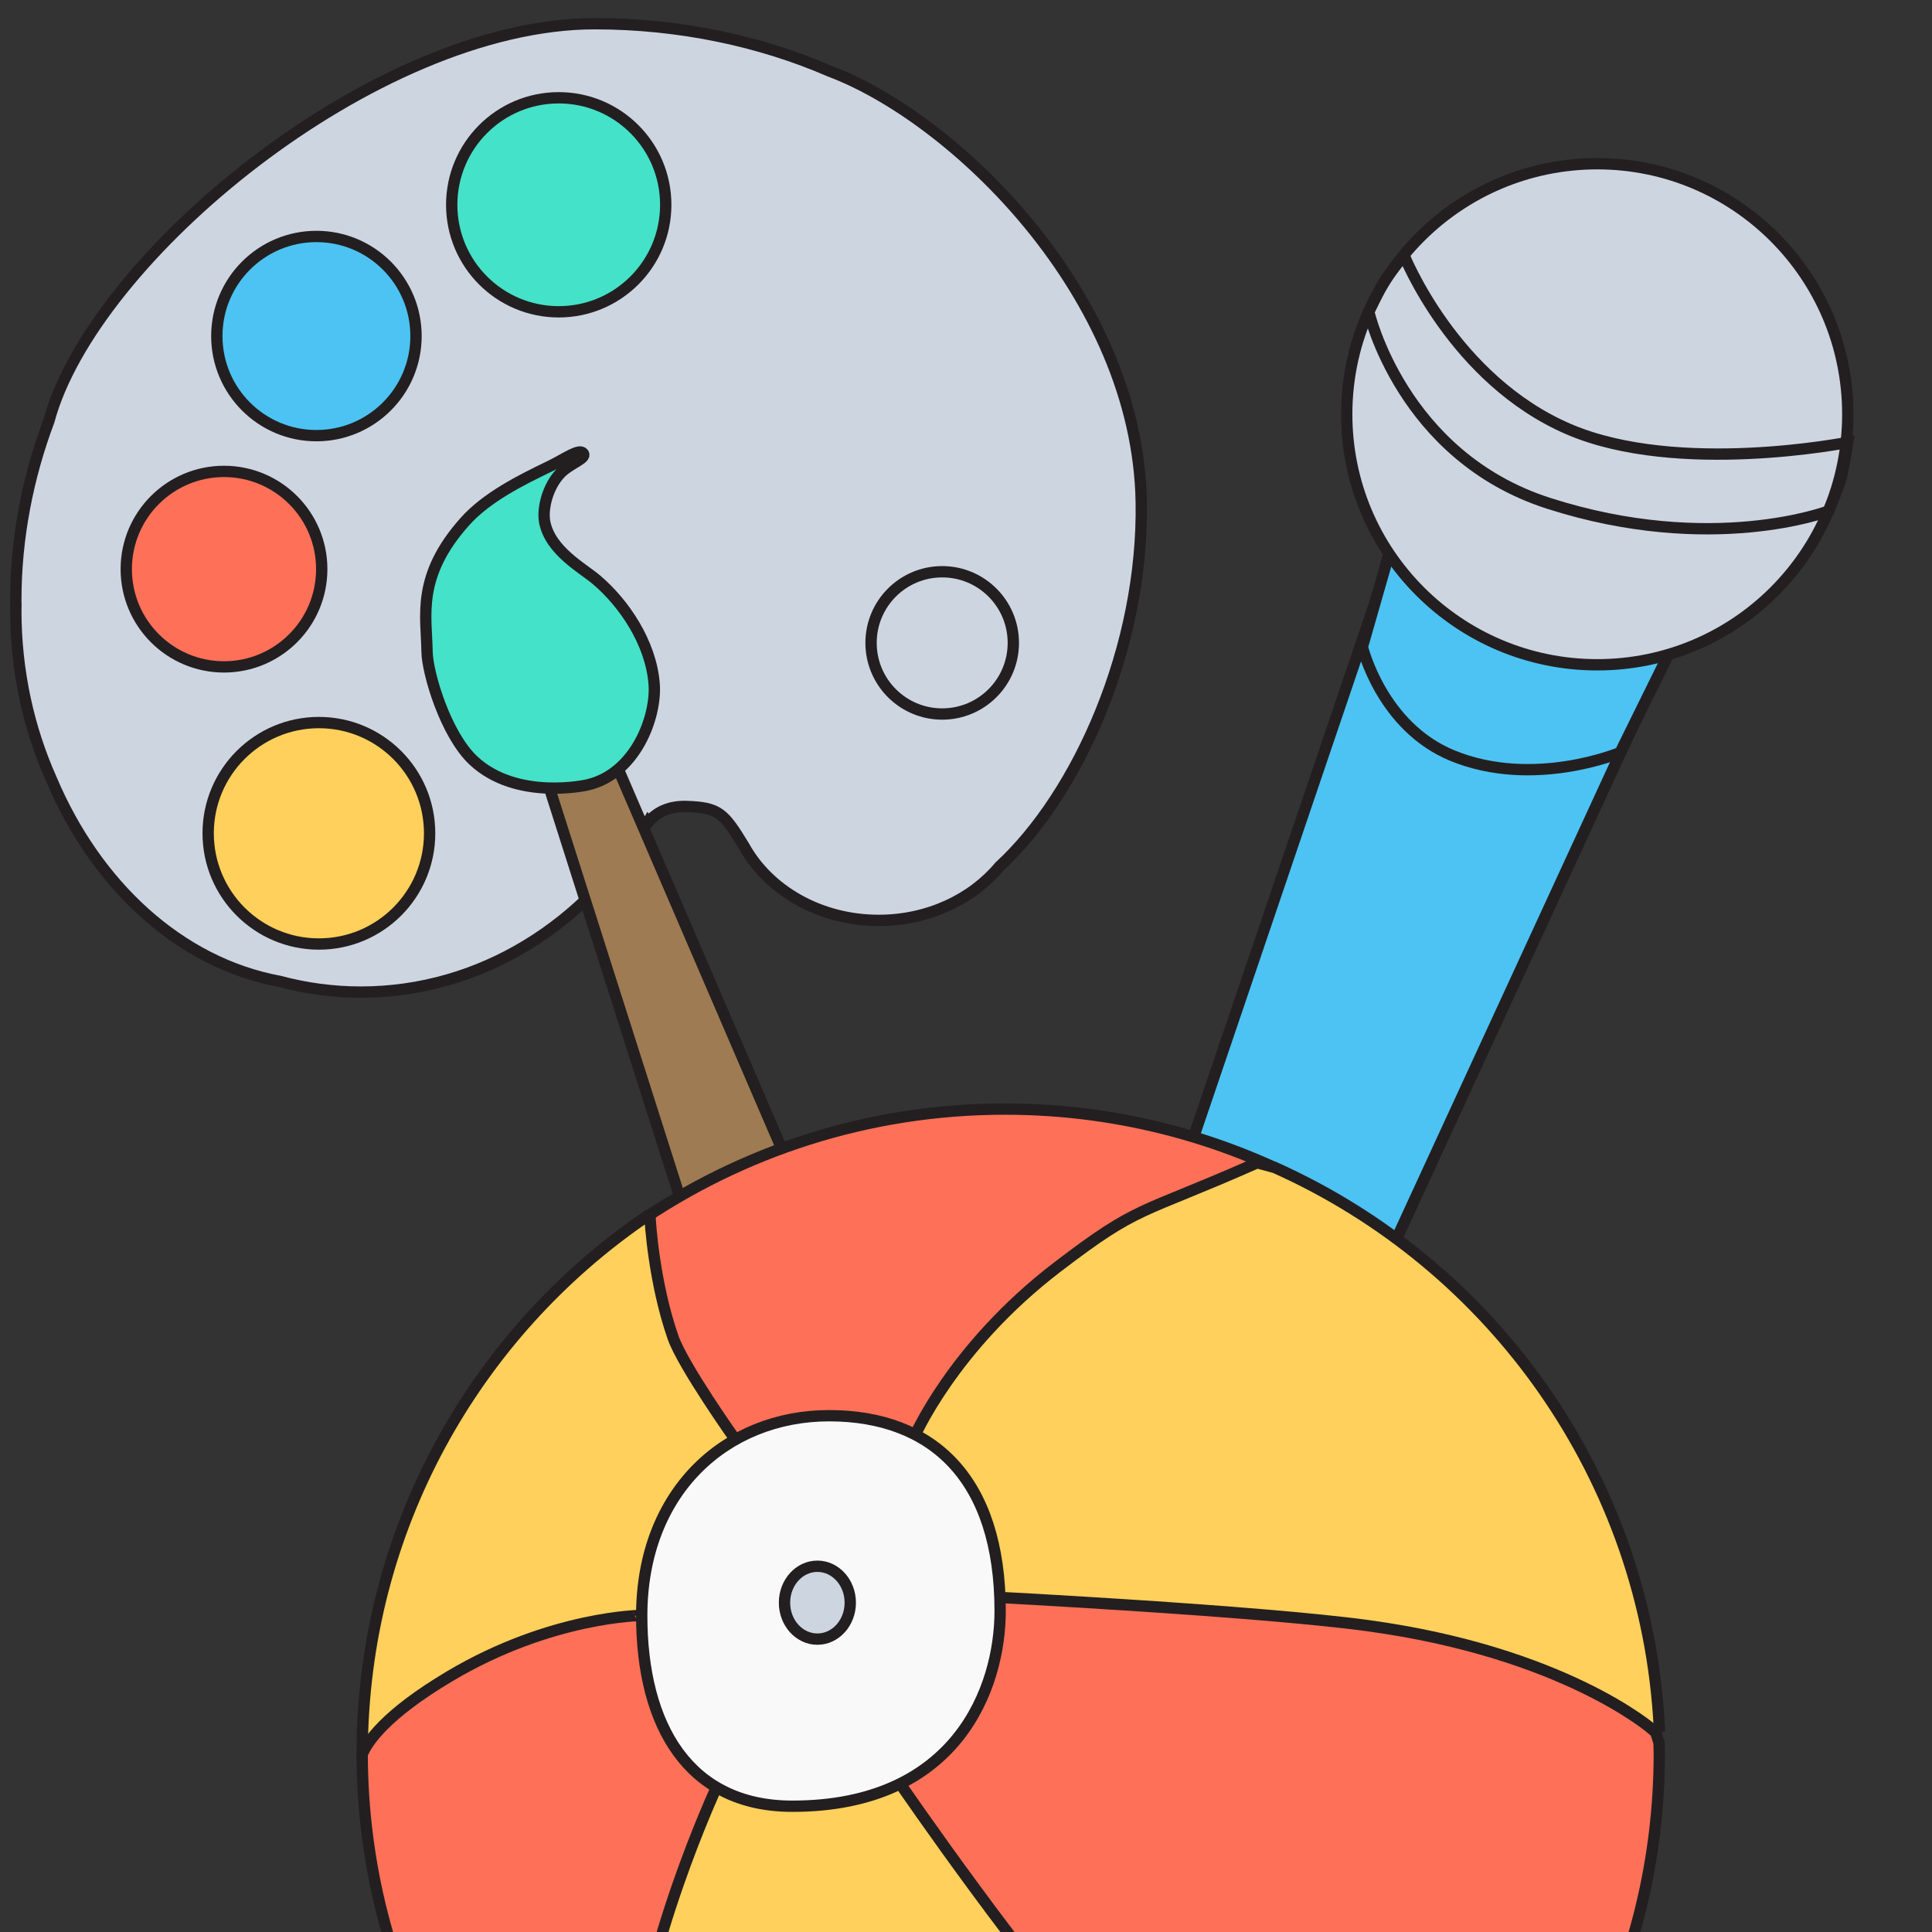 <?xml version="1.0" encoding="utf-8"?>
<!-- Generator: Adobe Illustrator 15.0.0, SVG Export Plug-In  -->
<!DOCTYPE svg PUBLIC "-//W3C//DTD SVG 1.1//EN" "http://www.w3.org/Graphics/SVG/1.1/DTD/svg11.dtd">
<svg version="1.1"
	 xmlns="http://www.w3.org/2000/svg" xmlns:xlink="http://www.w3.org/1999/xlink" xmlns:a="http://ns.adobe.com/AdobeSVGViewerExtensions/3.0/"
	 x="0px" y="0px" width="256px" height="256px" viewBox="-1.347 -2.392 256 256" enable-background="new -1.347 -2.392 256 256"
	 xml:space="preserve">
<rect x="-1.347" y="-2.392" width="256" height="256" fill="#333333" stroke="none"/>
<defs>
</defs>
<path display="none" fill="#F2797A" stroke="#231F20" stroke-width="3" stroke-miterlimit="10" d="M188.456,64.003l-16.622,55.965
	l25.245,17.525l25.51-59.093c0,0-8.897,2.694-20.676-1.075C193.716,74.703,188.456,64.003,188.456,64.003z"/>
<polyline display="none" fill="#A46352" stroke="#231F20" stroke-width="3" stroke-miterlimit="10" points="89.046,153.854 
	72.154,100.432 81.276,97.943 98.715,138.796 89.538,153.854 "/>
<path fill="#CDD5E1" stroke="#231F20" stroke-width="1.5" stroke-miterlimit="10" d="M149.874,64.12
	c-0.475-27.483-24.852-50.938-41.31-57.094C99.465,3.076,88.76,0.75,77.449,0.75c-29.118,0-66.547,31.084-72.321,52.656
	C2.337,60.824,0.75,68.931,0.75,77.079c0,0.252,0.012,0.501,0.015,0.753C0.763,78.056,0.75,78.276,0.75,78.5
	c0,8.029,1.699,15.616,4.71,22.359c5.965,14.117,17.069,24.335,30.217,26.778c3.459,0.926,7.068,1.428,10.785,1.428
	c15.892,0,29.884-8.974,38.076-22.586c0.016,0.019,0.033,0.035,0.049,0.053c1.128-1.4,2.886-2.134,5.027-2.063
	c4.307,0.141,4.953,0.875,7.633,5.27c3.211,5.808,9.982,9.824,17.841,9.824c6.579,0,12.393-2.818,16-7.14
	C141.528,102.813,150.206,83.321,149.874,64.12z"/>
<path fill="#9E7B52" stroke="#231F20" stroke-width="1.5" stroke-miterlimit="10" d="M80.58,99.538l-9.122,2.489l30.91,97.03
	c0,0,1.132,6.795,12.459,1.133c7.098-3.549,4.854-9.871,4.854-9.871L80.58,99.538z"/>
<path fill="#44E2C8" stroke="#231F20" stroke-width="1.5" stroke-miterlimit="10" d="M76.457,101.621
	c6.438-1.464,9.21-9.088,8.875-13.386c-0.427-5.479-3.994-10.704-7.656-13.813c-1.809-1.536-6.094-3.813-6.844-7.625
	c-0.338-1.721,0.352-4.668,2.063-6.469c1.217-1.281,3.494-1.962,3.063-2.625c-0.493-0.758-2.456,0.716-4.406,1.657
	c-3.931,1.896-8.418,4.132-11.313,7.375c-6.461,7.239-5.07,12.489-5,17.239c0.041,2.781,2.441,10.924,6.136,14.397
	C67.113,103.766,76.457,101.621,76.457,101.621"/>
<circle fill="#44E2C8" stroke="#231F20" stroke-width="1.5" stroke-miterlimit="10" cx="72.687" cy="24.744" r="14.18"/>
<circle fill="#4CC3F3" stroke="#231F20" stroke-width="1.5" stroke-miterlimit="10" cx="40.58" cy="42.138" r="13.197"/>
<circle fill="#FF7058" stroke="#231F20" stroke-width="1.5" stroke-miterlimit="10" cx="28.334" cy="73.023" r="12.951"/>
<circle fill="#FFD05B" stroke="#231F20" stroke-width="1.5" stroke-miterlimit="10" cx="40.908" cy="108.023" r="14.672"/>
<circle fill="#CDD5E1" stroke="#231F20" stroke-width="1.5" stroke-miterlimit="10" cx="123.498" cy="82.793" r="9.426"/>
<path fill="#4CC3F3" stroke="#231F20" stroke-width="1.5" stroke-miterlimit="10" d="M187.282,58.506l-45.533,134.151
	c0,0,1.456,6.957,8.091,10.389c6.865,3.551,15.372-1.166,15.372-1.166l58.275-126.451l-18.648-14.553L187.282,58.506z"/>
<path fill="#4CC3F3" stroke="#231F20" stroke-width="1.5" stroke-miterlimit="10" d="M179.176,83.326l3.536-12.352l37.02,13.36
	l-6.403,12.993c0,0-11.425,4.814-22.185,0.42C181.707,93.894,179.176,83.326,179.176,83.326z"/>
<circle fill="#CDD5E1" stroke="#231F20" stroke-width="1.5" stroke-miterlimit="10" cx="210.297" cy="52.499" r="33.197"/>
<path fill="none" stroke="#231F20" stroke-width="1.5" stroke-miterlimit="10" d="M180.023,38.917c0,0,4.345,19.132,23.834,25.384
	c21.625,6.938,37.1,1.017,37.1,1.017s1.305-3.122,1.65-4.37c0.275-0.996,0.887-4.725,0.887-4.725s-22.479,4.467-36.949-1.734
	c-15.313-6.563-21.854-23.065-21.854-23.065s-2.082,2.571-2.649,3.525C181.481,35.89,180.023,38.917,180.023,38.917z"/>
<path fill="#FF7058" stroke="#231F20" stroke-width="1.5" stroke-miterlimit="10" d="M82.927,200.903h91.372v-45.131
	c-12.541-7.118-27.028-11.205-42.479-11.205c-18.16,0-34.999,5.63-48.893,15.221V200.903z"/>
<path fill="#FFD05B" stroke="#231F20" stroke-width="1.5" stroke-miterlimit="10" d="M46.646,229.742l37.038-18.081l12.395-23.314
	c0,0-6.94-9.789-8.245-13.53c-2.581-7.397-3.022-15.544-3.022-15.544l-0.576-0.425C61.614,174.32,46.743,200.288,46.646,229.742z"/>
<path fill="#FF7058" stroke="#231F20" stroke-width="1.5" stroke-miterlimit="10" d="M58.245,219.717
	c-8.569,5.096-10.942,8.729-11.601,10.354c0.068,29.331,14.794,55.208,37.235,70.724l9.723-66.377l-9.918-22.756
	C83.685,211.661,71.697,211.716,58.245,219.717z"/>
<path fill="#FFD05B" stroke="#231F20" stroke-width="1.5" stroke-miterlimit="10" d="M117.911,233.935l-24.308,0.482
	c0,0-10.098,21.77-11.101,39.319c-1.002,17.537,0.082,24.58,0.746,27.116c13.914,9.634,30.789,15.292,48.994,15.292
	c19.507,0,37.495-6.489,51.94-17.416L117.911,233.935z"/>
<path fill="#FF7058" stroke="#231F20" stroke-width="1.5" stroke-miterlimit="10" d="M218.519,229.957
	c0-0.475-0.027-0.941-0.035-1.414l-0.783-2.53l-3.594-8.441l-62.791-20.218l-20.139,11.87l-13.267,24.711
	c0,0,16.89,24.663,29.448,38.254c14.207,15.375,32.177,24.666,36.574,26.808C204.929,283.276,218.519,258.204,218.519,229.957z"/>
<path fill="#FFD05B" stroke="#231F20" stroke-width="1.5" stroke-miterlimit="10" d="M217.597,226.767l0.922-0.312
	c-1.729-33.133-22.178-61.289-50.963-74.146l-2.319-0.627c-15.839,7.015-15.513,5.425-26.511,13.844
	c-13.935,10.666-18.99,22.634-18.99,22.634l10.377,21.063c0,0,35.276,1.818,49.728,3.784
	C205.955,216.56,217.597,226.767,217.597,226.767z"/>
<path fill="#F9F9F9" stroke="#231F20" stroke-width="1.5" stroke-miterlimit="10" d="M131.177,211.07
	c0,10.188-5.718,25.873-27.538,25.873c-13.716,0-19.955-10.623-19.955-25.254c0-16.401,11.119-26.492,24.834-26.492
	C122.235,185.197,131.177,193.545,131.177,211.07z"/>
<ellipse fill="#CDD5E1" stroke="#231F20" stroke-width="1.5" stroke-miterlimit="10" cx="106.961" cy="209.972" rx="4.358" ry="4.828"/>
</svg>
